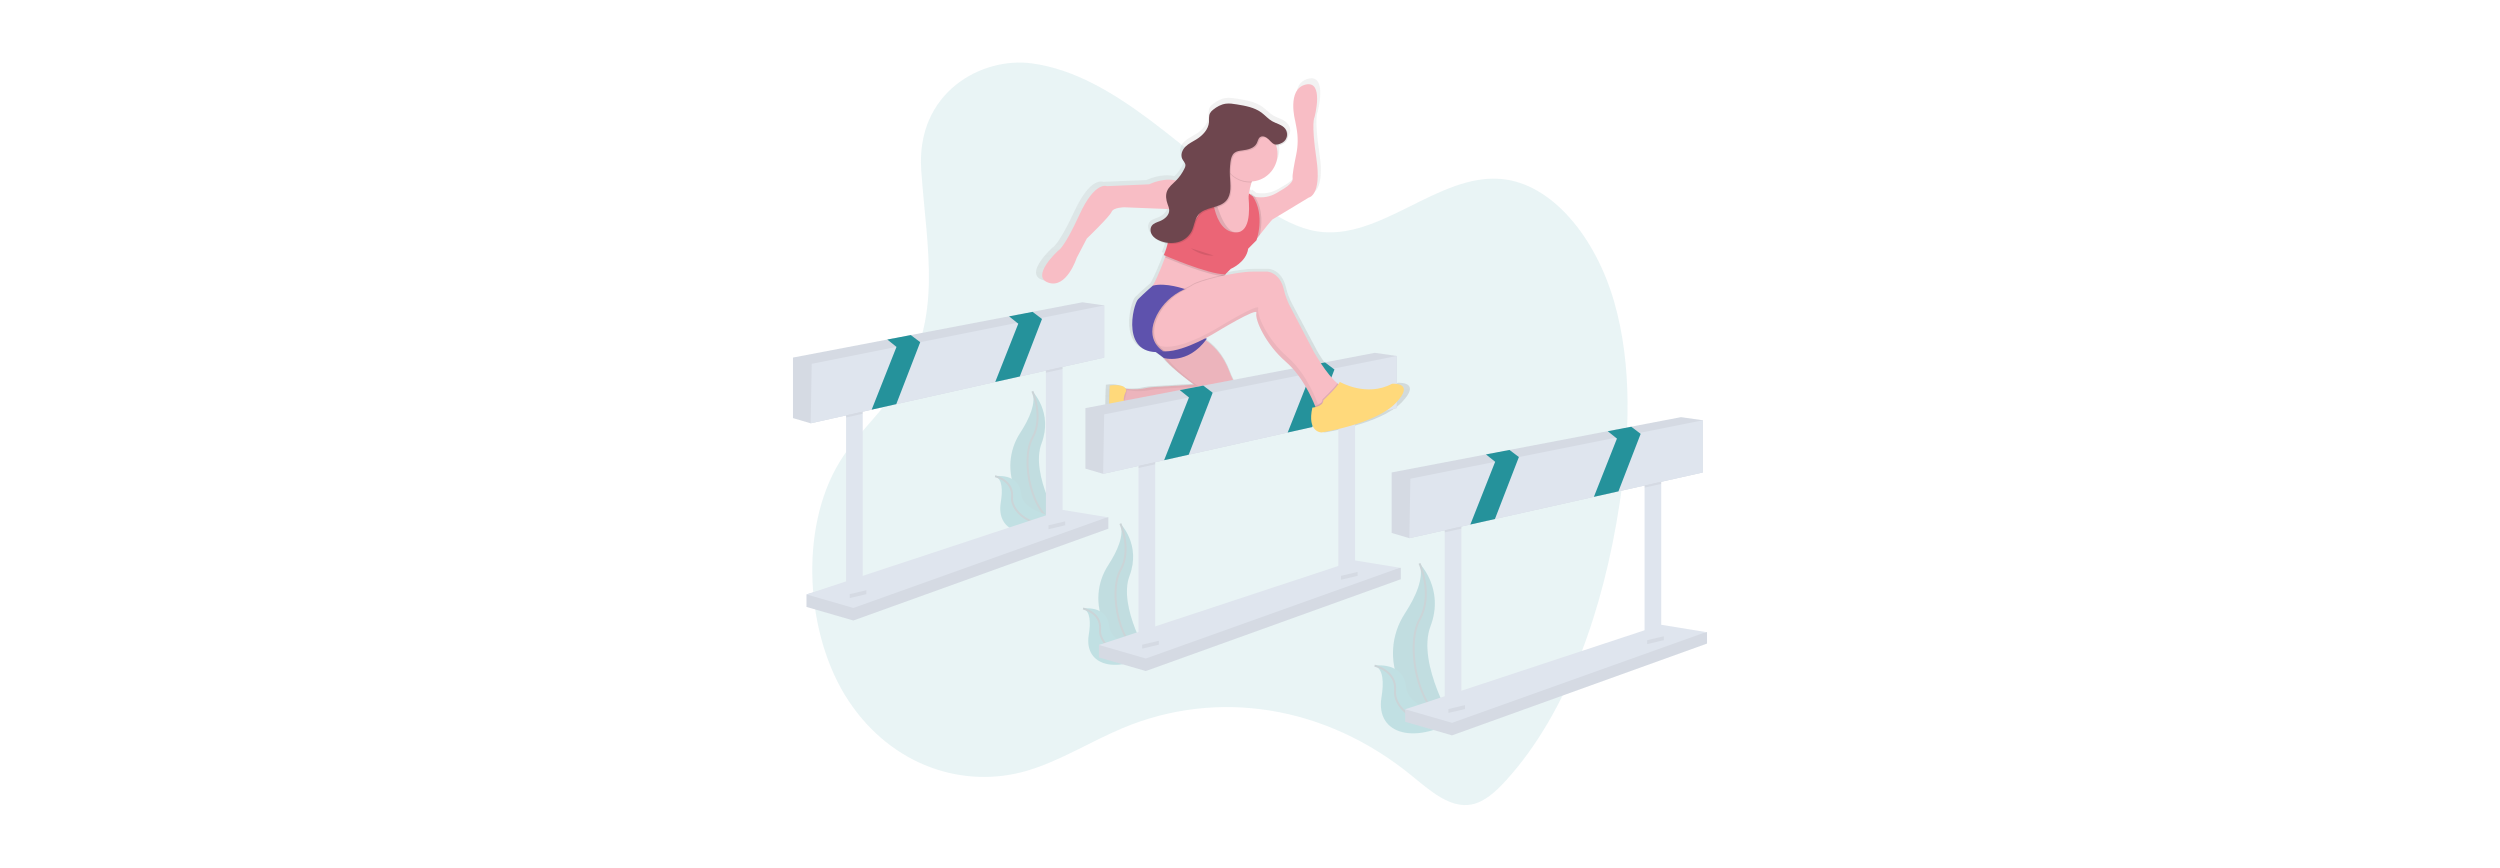 <svg width="1239" height="430" viewBox="0 0 1239 430" fill="none" xmlns="http://www.w3.org/2000/svg">
<rect width="1239" height="430" fill="white"/>
<g clip-path="url(#clip0_40_2156)">
<path opacity="0.1" d="M511.425 31.41C553.681 37.208 587.99 77.524 626.061 102.683C634.544 108.289 643.436 113.226 652.836 114.688C683.978 119.534 712.694 85.954 743.982 88.696C769.34 90.918 790.845 117.844 799.968 149.516C809.092 181.188 807.692 216.612 802.626 249.86C794.693 301.781 777.118 352.859 746.526 386.63C741.478 392.205 735.839 397.42 729.356 398.686C718.551 400.822 708.532 391.645 699.181 384.057C656.98 349.798 603.629 341.099 556.511 360.793C540.554 367.46 525.292 377.189 508.962 381.989C477.516 391.216 441.93 379.557 420.58 347.375C399.229 315.193 395.758 262.298 416.1 228.959C424.592 215.046 436.296 205.222 445.211 191.795C467.611 158.092 459.341 124.016 456.57 84.492C453.839 45.547 486.739 28.026 511.425 31.41Z" fill="#25929B"/>
<g opacity="0.2">
<path d="M703.502 279.218C703.502 279.218 716.002 291.747 708.955 310.338C701.908 328.93 721.05 359.845 721.05 359.845L720.464 359.75C694.792 355.195 682.038 325.778 696.314 303.917C701.612 295.805 705.97 286.268 703.502 279.218Z" fill="#25929B"/>
<path opacity="0.1" d="M703.502 279.446C703.502 279.446 716.002 291.975 708.955 310.566C701.908 329.157 721.05 360.073 721.05 360.073L720.464 359.977C694.792 355.423 682.038 326.006 696.314 304.144C701.612 296.01 705.97 286.478 703.502 279.446Z" fill="black"/>
<path d="M703.502 279.218C703.502 279.218 710.559 294.575 703.502 307.105C696.446 319.634 702.294 354.794 721.041 359.845" stroke="#535461" stroke-miterlimit="10"/>
<path d="M681.243 329.909C681.243 329.909 695.506 327.632 696.805 340.443C698.105 353.255 724.23 355.018 724.23 355.018L723.74 355.346C702.167 369.542 681.548 364.386 684.665 345.54C685.814 338.549 685.719 331.508 681.243 329.909Z" fill="#25929B"/>
<path d="M681.243 329.909C681.243 329.909 692.316 332.346 691.403 342.434C690.489 352.522 707.842 364.618 724.23 355.031" stroke="#535461" stroke-miterlimit="10"/>
</g>
<g opacity="0.2">
<path d="M555.253 259.488C555.253 259.488 565.64 269.899 559.797 285.344C553.953 300.788 569.847 326.479 569.847 326.479L569.361 326.397C548.033 322.622 537.433 298.16 549.292 280.006C553.681 273.251 557.302 265.331 555.253 259.488Z" fill="#25929B"/>
<path opacity="0.1" d="M555.253 259.661C555.253 259.661 565.64 270.072 559.797 285.517C553.954 300.961 569.847 326.652 569.847 326.652L569.338 326.584C548.011 322.809 537.41 298.347 549.269 280.192C553.681 273.425 557.302 265.504 555.253 259.661Z" fill="black"/>
<path d="M555.253 259.488C555.253 259.488 561.114 272.24 555.253 282.656C549.392 293.072 554.249 322.28 569.824 326.479" stroke="#535461" stroke-miterlimit="10"/>
<path d="M536.756 301.594C536.756 301.594 548.619 299.713 549.687 310.348C550.755 320.982 572.473 322.485 572.473 322.485L572.064 322.758C554.14 334.554 537.006 330.273 539.591 314.611C540.55 308.767 540.473 302.901 536.756 301.594Z" fill="#25929B"/>
<path d="M536.756 301.594C536.756 301.594 545.952 303.616 545.198 312.001C544.444 320.386 558.856 330.437 572.46 322.476" stroke="#535461" stroke-miterlimit="10"/>
</g>
<g opacity="0.2">
<path d="M511.634 193.904C511.634 193.904 522.021 204.315 516.178 219.759C510.335 235.204 526.228 260.895 526.228 260.895L525.742 260.813C504.414 257.038 493.814 232.576 505.673 214.422C510.062 207.667 513.683 199.747 511.634 193.904Z" fill="#25929B"/>
<path opacity="0.1" d="M511.635 194.077C511.635 194.077 522.021 204.488 516.178 219.932C510.335 235.377 526.229 261.068 526.229 261.068L525.72 261C504.392 257.224 493.792 232.762 505.651 214.608C510.062 207.84 513.684 199.92 511.635 194.077Z" fill="black"/>
<path d="M511.634 193.904C511.634 193.904 517.496 206.656 511.634 217.072C505.773 227.488 510.63 256.696 526.206 260.895" stroke="#535461" stroke-miterlimit="10"/>
<path d="M493.137 236.01C493.137 236.01 505.001 234.129 506.068 244.763C507.136 255.398 528.855 256.901 528.855 256.901L528.446 257.174C510.521 268.97 493.387 264.689 495.972 249.026C496.931 243.183 496.854 237.317 493.137 236.01Z" fill="#25929B"/>
<path d="M493.137 236.01C493.137 236.01 502.334 238.032 501.579 246.417C500.825 254.801 515.237 264.853 528.841 256.892" stroke="#535461" stroke-miterlimit="10"/>
</g>
<path d="M399.707 300.797V294.589L526.606 258.914L549.301 256.327V262.016L422.92 307.515L399.707 300.797Z" fill="#DFE5EE"/>
<path opacity="0.05" d="M399.707 300.797V294.589L526.606 258.914L549.301 256.327V262.016L422.92 307.515L399.707 300.797Z" fill="black"/>
<path d="M399.707 294.589L526.606 252.706L548.788 256.327L422.92 301.312L399.707 294.589Z" fill="#DFE5EE"/>
<path d="M427.563 199.966H419.308V296.142H427.563V199.966Z" fill="#DFE5EE"/>
<path d="M526.605 177.731H518.35V262.016H526.605V177.731Z" fill="#DFE5EE"/>
<path d="M547.238 151.361V177.216L444.193 200.289L432.003 203.022L401.769 209.79L393 207.203V177.216L439.759 168.28L451.395 166.058L536.406 149.812L547.238 151.361Z" fill="#DFE5EE"/>
<path opacity="0.05" d="M547.238 151.361V177.216L444.193 200.289L432.003 203.022L401.769 209.79L393 207.203V177.216L439.759 168.28L451.395 166.058L536.406 149.812L547.238 151.361Z" fill="black"/>
<path opacity="0.05" d="M427.563 199.966V205.049L419.308 206.898V199.966H427.563Z" fill="black"/>
<path opacity="0.05" d="M526.605 177.731V182.873L518.35 184.717V177.731H526.605Z" fill="black"/>
<path d="M547.238 151.361V177.216L505.4 186.585L493.232 189.308L444.193 200.289L432.002 203.022L401.769 209.79L402.287 180.318L444.302 171.924L456.056 169.578H456.061L504.092 159.982L515.823 157.637L547.238 151.361Z" fill="#DFE5EE"/>
<path d="M456.061 169.578L444.193 200.289L432.002 203.022L444.302 171.924L439.758 168.28L451.395 166.058L456.056 169.578H456.061Z" fill="#25929B"/>
<path d="M516.414 158.083L505.4 186.585L493.232 189.308L504.655 160.429L504.092 159.982L500.111 156.785L511.748 154.562L515.823 157.637L516.409 158.083H516.414Z" fill="#25929B"/>
<path opacity="0.05" d="M421.116 294.462L429.367 292.521V294.462L421.116 296.402V294.462Z" fill="black"/>
<path opacity="0.05" d="M519.64 260.335L527.891 258.395V260.335L519.64 262.275V260.335Z" fill="black"/>
<path d="M692.757 189.727C679.603 196.673 665.986 188.816 665.986 188.816C665.772 189.218 665.528 189.601 665.254 189.964C665.086 189.837 664.914 189.705 664.741 189.563C659.089 184.932 652.832 173.996 652.832 173.996L640.641 151.083C639.148 148.329 638.022 145.391 637.293 142.343C635.284 133.607 628.873 133.234 628.873 133.234H621.363C617.728 133.234 612.475 133.999 607.278 135.056C607.415 134.914 607.506 134.732 607.537 134.536L607.287 134.587L610.076 131.854C610.076 131.854 618.06 128.611 619 121.666L623.226 117.498C623.226 117.498 623.362 117.134 623.553 116.492L624.957 114.72C631.073 107.046 631.513 106.918 631.513 106.918L650.056 95.919C650.056 95.919 656.712 94.972 653.936 76.312C651.16 57.653 653.027 55.362 653.027 55.362C653.027 55.362 658.071 36.666 648.402 38.993C638.733 41.32 643.104 57.302 643.104 57.302L643.777 60.832C644.62 65.252 644.573 69.797 643.64 74.199C642.636 78.958 641.514 84.838 641.796 86.241C642.291 88.687 636.707 91.784 636.707 91.784L633.549 93.633C630.206 95.589 626.268 96.262 622.467 95.528L622.299 95.272L620.409 93.852C620.352 94.046 620.307 94.244 620.272 94.444L619.5 93.852V93.897C619.5 93.733 619.5 93.578 619.536 93.405C619.758 91.654 620.168 89.931 620.759 88.268C620.808 88.113 620.872 87.949 620.927 87.812C624.459 87.598 627.778 86.046 630.213 83.471C632.647 80.897 634.015 77.491 634.04 73.944C634.04 72.483 633.807 71.031 633.349 69.645C633.706 69.711 634.073 69.711 634.43 69.645C636.13 69.371 637.933 68.497 638.815 66.989C639.281 66.162 639.495 65.215 639.431 64.267C639.368 63.318 639.029 62.409 638.456 61.651C638.239 61.375 637.996 61.12 637.729 60.891C636.116 59.069 633.417 58.614 631.272 57.389C629.232 56.236 627.683 54.396 625.784 53.025C622.194 50.425 617.605 49.641 613.225 48.926C611.344 48.621 609.431 48.316 607.541 48.567C605.151 48.885 602.952 50.083 601.08 51.582C600.416 52.06 599.86 52.673 599.449 53.381C598.754 54.747 599.058 56.35 598.935 57.862C598.636 61.542 595.755 64.539 592.574 66.493C590.621 67.691 588.485 68.647 586.845 70.255C585.205 71.863 584.237 74.399 585.259 76.431C585.8 77.506 586.868 78.403 586.877 79.619C586.841 80.154 586.686 80.674 586.422 81.14C585.331 83.424 583.857 85.504 582.065 87.288C575.431 85.685 568.27 89.21 568.27 89.21L546.666 90.121C546.666 90.121 540.559 87.343 532.58 104.477C524.602 121.611 521.775 122.54 521.775 122.54C521.775 122.54 507.236 135.507 516.609 138.749C525.983 141.992 531.149 126.243 531.149 126.243L536.351 116.551C536.351 116.551 548.092 105.433 549.033 103.12C549.973 100.806 555.607 100.806 555.607 100.806L578.512 101.717C578.542 101.902 578.56 102.09 578.566 102.277C578.621 104.846 576.217 106.832 573.8 107.784C572.273 108.394 570.529 108.854 569.597 110.193C568.666 111.532 568.888 113.477 569.824 114.843C570.11 115.251 570.444 115.623 570.819 115.95C571.802 116.965 573.001 117.744 574.327 118.227C575.427 118.666 576.571 118.984 577.739 119.174C577.264 121.14 576.618 123.06 575.808 124.913L576.717 125.305L576.417 126.106C575.136 129.517 572.496 136.249 570.161 140.321C570.138 140.321 565.917 143.91 562.641 147.152C560.137 149.621 554.103 173.386 571.76 173.814L575.79 176.793H575.872C579.457 181.866 591.293 190.201 591.293 190.201L570.361 191.44C569.316 191.503 568.277 191.63 567.248 191.818C566.906 191.879 566.564 191.947 566.221 192.023C562.532 192.833 558.447 192.547 556.257 192.287C554.808 189.554 548.079 190.666 548.079 190.666C548.079 190.666 547.138 204.561 548.533 212.431C549.928 220.301 555.108 215.21 555.108 215.21C554.167 208.264 561.923 203.154 561.923 203.154C562.909 202.657 564.077 202.056 565.449 201.332C569.802 198.991 590.507 202.571 596.909 203.755C598.319 204.018 599.751 204.14 601.185 204.119C619.536 203.819 614.77 194.847 614.77 194.847L611.076 187.559C610.47 186.348 609.93 185.104 609.458 183.834C606.196 175.18 601.125 170.416 597.241 167.866C597.45 167.602 597.659 167.338 597.863 167.06C597.863 167.06 597.554 166.987 597.086 166.846C600.367 165.165 602.539 163.822 602.539 163.822C602.539 163.822 624.143 150.855 623.207 154.098C622.272 157.341 627.906 169.843 638.238 178.642C638.538 178.897 638.829 179.156 639.119 179.421L639.401 179.68L639.978 180.227L640.292 180.532L640.828 181.069L641.128 181.379L641.696 181.989L641.923 182.235C642.18 182.521 642.435 182.809 642.686 183.101L642.85 183.296C643.043 183.527 643.236 183.758 643.427 183.989L643.686 184.312L644.14 184.895L644.404 185.237L644.858 185.833L645.094 186.148L645.621 186.881L645.748 187.054C645.964 187.358 646.174 187.661 646.38 187.965L646.535 188.197L646.989 188.885L647.18 189.181L647.584 189.818L647.761 190.101L648.184 190.798L648.307 190.998C648.673 191.605 649.021 192.213 649.352 192.82L649.406 192.92L649.838 193.703L649.906 193.831L650.319 194.614L650.347 194.669C651.511 196.898 652.553 199.189 653.468 201.533C652.94 201.66 652.404 201.751 651.864 201.806C649.047 214.312 656.562 214.312 656.562 214.312C656.562 214.312 684.278 210.145 694.611 199.492C704.943 188.839 692.757 189.727 692.757 189.727Z" fill="url(#paint0_linear_40_2156)"/>
<path d="M592.238 166.04C592.238 166.04 603.661 169.009 609.359 184.358C609.816 185.599 610.339 186.816 610.926 188.001L614.502 195.188C614.502 195.188 619.114 204.01 601.362 204.297C599.975 204.317 598.59 204.196 597.227 203.937C591.034 202.776 571.006 199.255 566.785 201.555C564.426 202.895 561.999 204.111 559.515 205.199L554.517 199.733L556.335 192.446C556.335 192.446 562.337 193.576 567.521 192.414C568.838 192.117 570.176 191.925 571.524 191.841L591.784 190.634C591.784 190.634 575.881 179.248 575.881 175.149C575.881 171.05 592.238 166.04 592.238 166.04Z" fill="#F8BDC5"/>
<path opacity="0.05" d="M558.161 193.822C558.161 193.822 553.163 201.992 563.381 203.386C563.381 203.386 555.889 208.396 556.798 215.228C556.798 215.228 551.8 220.238 550.437 212.495C549.074 204.752 549.982 191.089 549.982 191.089C549.982 191.089 558.161 189.723 558.161 193.822Z" fill="black"/>
<path opacity="0.05" d="M592.238 166.04C592.238 166.04 603.661 169.009 609.359 184.358C609.816 185.599 610.339 186.816 610.926 188.001L614.502 195.188C614.502 195.188 619.114 204.01 601.362 204.297C599.975 204.317 598.59 204.196 597.227 203.937C591.034 202.776 571.006 199.255 566.785 201.555C564.426 202.895 561.999 204.111 559.515 205.199L554.517 199.733L556.335 192.446C556.335 192.446 562.337 193.576 567.521 192.414C568.838 192.117 570.176 191.925 571.524 191.841L591.784 190.634C591.784 190.634 575.881 179.248 575.881 175.149C575.881 171.05 592.238 166.04 592.238 166.04Z" fill="black"/>
<path opacity="0.05" d="M556.798 200.653L558.615 193.366C558.615 193.366 564.618 194.496 569.802 193.334C571.119 193.037 572.457 192.845 573.805 192.761L594.056 191.545C594.056 191.545 578.153 180.158 578.153 176.059C578.153 171.96 594.51 166.951 594.51 166.951L594.633 166.987C593.863 166.602 593.062 166.285 592.238 166.04C592.238 166.04 575.881 171.05 575.881 175.149C575.881 179.248 591.784 190.634 591.784 190.634L571.538 191.85C570.19 191.934 568.852 192.126 567.535 192.424C562.35 193.585 556.348 192.455 556.348 192.455L554.531 199.743L559.529 205.208C559.529 205.208 559.865 205.071 560.556 204.752L556.798 200.653Z" fill="black"/>
<path d="M558.161 193.822C558.161 193.822 553.163 201.992 563.381 203.386C563.381 203.386 555.889 208.396 556.798 215.228C556.798 215.228 551.8 220.238 550.437 212.495C549.074 204.752 549.982 191.089 549.982 191.089C549.982 191.089 558.161 189.723 558.161 193.822Z" fill="#FFD97B"/>
<path d="M544.648 325.846V319.639L671.547 283.964L694.243 281.377V287.065L567.862 332.564L544.648 325.846Z" fill="#DFE5EE"/>
<path opacity="0.05" d="M544.648 325.846V319.639L671.547 283.964L694.243 281.377V287.065L567.862 332.564L544.648 325.846Z" fill="black"/>
<path d="M544.648 319.639L671.547 277.756L693.73 281.377L567.862 326.361L544.648 319.639Z" fill="#DFE5EE"/>
<path d="M572.505 225.015H564.25V321.192H572.505V225.015Z" fill="#DFE5EE"/>
<path d="M671.547 202.78H663.292V287.065H671.547V202.78Z" fill="#DFE5EE"/>
<path d="M692.18 176.41V202.266L589.135 225.339L576.944 228.071L546.711 234.839L537.942 232.252V202.266L584.696 193.33L596.337 191.107L681.348 174.862L692.18 176.41Z" fill="#DFE5EE"/>
<path opacity="0.05" d="M692.18 176.41V202.266L589.135 225.339L576.944 228.071L546.711 234.839L537.942 232.252V202.266L584.696 193.33L596.337 191.107L681.348 174.862L692.18 176.41Z" fill="black"/>
<path opacity="0.05" d="M572.505 225.015V230.098L564.25 231.947V225.015H572.505Z" fill="black"/>
<path opacity="0.05" d="M671.547 202.78V207.922L663.292 209.767V202.78H671.547Z" fill="black"/>
<path d="M692.18 176.41V202.266L650.342 211.634L638.174 214.358L589.135 225.339L576.944 228.071L546.711 234.839L547.229 205.367L589.244 196.973L600.998 194.628H601.003L649.034 185.032L660.765 182.686L692.18 176.41Z" fill="#DFE5EE"/>
<path d="M601.003 194.628L589.135 225.339L576.944 228.071L589.244 196.973L584.696 193.33L596.337 191.107L600.998 194.628H601.003Z" fill="#25929B"/>
<path d="M661.356 183.132L650.342 211.634L638.174 214.358L649.597 185.478L649.034 185.032L645.053 181.834L656.69 179.612L660.765 182.686L661.351 183.132H661.356Z" fill="#25929B"/>
<path opacity="0.05" d="M566.058 319.511L574.309 317.571V319.511L566.058 321.451V319.511Z" fill="black"/>
<path opacity="0.05" d="M664.582 285.385L672.833 283.444V285.385L664.582 287.32V285.385Z" fill="black"/>
<path d="M648.638 97.905L630.7 108.722C630.7 108.722 630.273 108.849 624.339 116.396L622.208 119.129C617.701 124.936 608.332 126.871 608.332 126.871L602.389 117.708L601.135 106.577L602.452 102.081L603.497 98.52L612.639 99.832L616.32 101.822L620.863 97.267C621.218 97.363 621.577 97.45 621.935 97.518C625.613 98.245 629.429 97.588 632.654 95.673L635.707 93.852C635.707 93.852 641.105 90.805 640.628 88.386C640.355 87.02 641.441 81.227 642.414 76.544C643.316 72.214 643.361 67.748 642.545 63.4L641.896 59.93C641.896 59.93 637.675 44.208 647.021 41.931C656.367 39.654 651.496 58.026 651.496 58.026C651.496 58.026 649.706 60.276 652.405 78.626C655.104 96.976 648.638 97.905 648.638 97.905Z" fill="#F8BDC5"/>
<path d="M619.068 95.464C618.56 100.282 620.863 100.929 620.863 100.929L622.226 106.394V112.315L618.137 119.147H608.141L599.508 115.048V95.919L598.145 91.365C598.908 91.316 599.667 91.217 600.417 91.069C604.801 90.19 607.287 87.749 608.686 85.098C610.867 80.949 610.413 76.317 610.413 76.317C610.413 76.317 628.587 71.307 622.226 85.426C621.381 87.307 620.736 88.96 620.25 90.436C619.68 92.065 619.284 93.751 619.068 95.464Z" fill="#F8BDC5"/>
<path d="M607.501 135.447C607.471 135.649 607.377 135.836 607.232 135.98C606.996 136.255 606.799 136.562 606.646 136.891C604.52 140.913 600.417 155.109 600.417 155.109L578.153 146.911L577.831 146.829L569.066 144.634C571.551 142.853 575.704 132.173 577.394 127.591C577.849 126.311 578.153 125.505 578.153 125.505L601.78 127.782C601.78 127.782 607.905 133.156 607.501 135.447Z" fill="#F8BDC5"/>
<path d="M598.145 89.98C598.145 89.98 591.33 92.713 584.514 89.98C577.699 87.248 569.52 91.347 569.52 91.347L548.619 92.257C548.619 92.257 542.713 89.525 534.988 106.376C527.264 123.228 524.538 124.139 524.538 124.139C524.538 124.139 510.453 136.891 519.54 140.079C528.627 143.267 533.625 127.782 533.625 127.782L538.623 118.218C538.623 118.218 549.982 107.287 550.891 105.01C551.8 102.733 557.252 102.733 557.252 102.733L579.97 103.644L579.83 110.302L586.786 116.396L593.147 110.931L598.145 100.911V89.98Z" fill="#F8BDC5"/>
<path opacity="0.1" d="M622.226 85.426C621.381 87.307 620.736 88.96 620.25 90.436C620.004 90.436 619.75 90.436 619.5 90.436C617.407 90.438 615.342 89.956 613.466 89.027C611.589 88.098 609.952 86.747 608.682 85.08C610.867 80.949 610.413 76.317 610.413 76.317C610.413 76.317 628.587 71.307 622.226 85.426Z" fill="black"/>
<path d="M619.5 89.98C627.028 89.98 633.131 83.863 633.131 76.317C633.131 68.771 627.028 62.653 619.5 62.653C611.972 62.653 605.869 68.771 605.869 76.317C605.869 83.863 611.972 89.98 619.5 89.98Z" fill="#F8BDC5"/>
<path opacity="0.1" d="M607.5 135.447C607.47 135.649 607.376 135.836 607.232 135.98C606.996 136.255 606.799 136.562 606.646 136.891C598.563 136.536 580.874 129.098 577.394 127.609C577.848 126.329 578.153 125.523 578.153 125.523L601.78 127.8C601.78 127.8 607.905 133.156 607.5 135.447Z" fill="black"/>
<path opacity="0.1" d="M624.357 116.396L622.226 119.129C617.719 124.936 608.35 126.871 608.35 126.871L602.407 117.708L601.153 106.577L601.553 95.673C602.82 101.594 606.364 113.946 611.776 115.03C620.822 116.851 620.172 103.858 619.727 98.406C619.659 97.564 619.736 96.717 619.954 95.901L621.772 97.267L621.935 97.518C626.265 104.258 625.293 112.283 624.357 116.396Z" fill="black"/>
<path d="M600.417 89.069H595.873C595.873 89.069 600.417 118.218 579.062 110.02C579.062 110.02 580.879 116.851 576.79 126.416C576.79 126.416 598.599 135.98 607.232 135.98L609.959 133.248C609.959 133.248 617.683 130.059 618.591 123.228L622.681 119.129C622.681 119.129 627.224 106.832 620.863 97.267L619.046 95.901C618.827 96.717 618.75 97.564 618.819 98.406C619.273 103.871 619.914 116.842 610.867 115.03C599.508 112.752 600.417 89.069 600.417 89.069Z" fill="#EB6576"/>
<path d="M569.52 171.96L576.79 177.426C576.79 177.426 588.603 181.069 598.145 167.861C598.145 167.861 592.238 166.495 593.147 163.307C594.056 160.119 569.52 171.96 569.52 171.96Z" fill="#5E52AD"/>
<path opacity="0.05" d="M569.52 171.96L576.79 177.426C576.79 177.426 588.603 181.069 598.145 167.861C598.145 167.861 592.238 166.495 593.147 163.307C594.056 160.119 569.52 171.96 569.52 171.96Z" fill="black"/>
<path opacity="0.1" d="M607.5 135.903C607.471 136.105 607.377 136.292 607.232 136.436C605.415 138.257 600.417 155.564 600.417 155.564L578.153 147.366L577.831 147.284C579.556 146.192 581.382 145.267 583.283 144.524C584.832 143.923 586.391 143.286 587.74 142.675C588.834 142.206 589.884 141.642 590.88 140.99C592.784 139.624 600.094 137.438 607.5 135.903Z" fill="black"/>
<path d="M659.03 200.653L652.214 202.475C652.214 202.475 652.06 202.02 651.76 201.227C650.306 197.52 645.462 186.375 637.22 179.248C627.224 170.594 621.772 158.297 622.68 155.109C623.589 151.921 602.689 164.673 602.689 164.673C602.689 164.673 587.535 174.124 577.521 174.137C576.025 174.18 574.537 173.904 573.155 173.327C569.293 171.582 567.73 168.526 567.207 165.584C566.898 163.722 566.981 161.815 567.45 159.987C567.92 158.159 568.766 156.449 569.933 154.968C573.396 150.481 578.015 147.028 583.292 144.98C584.841 144.379 586.4 143.741 587.749 143.131C588.843 142.662 589.893 142.098 590.889 141.446C594.069 139.168 612.244 134.614 620.877 134.614H628.146C628.146 134.614 634.344 134.978 636.289 143.568C636.99 146.556 638.074 149.44 639.515 152.149L651.305 174.693C651.305 174.693 657.357 185.446 662.823 190.001C664.382 191.303 665.895 192.1 667.208 192C673.115 191.545 659.03 200.653 659.03 200.653Z" fill="#F8BDC5"/>
<path opacity="0.1" d="M637.747 69.494C638.198 68.679 638.405 67.75 638.344 66.82C638.283 65.89 637.956 64.997 637.402 64.248C635.875 62.257 633.117 61.802 630.941 60.554C628.964 59.42 627.47 57.612 625.634 56.264C622.163 53.709 617.737 52.934 613.489 52.237C611.671 51.937 609.818 51.636 607.991 51.887C605.678 52.201 603.552 53.381 601.739 54.852C601.096 55.324 600.559 55.925 600.162 56.619C599.49 57.949 599.785 59.543 599.667 61.028C599.376 64.648 596.587 67.595 593.511 69.512C591.62 70.692 589.539 71.63 587.967 73.211C586.395 74.791 585.446 77.287 586.436 79.282C586.963 80.338 587.995 81.222 587.999 82.406C587.969 82.931 587.823 83.443 587.572 83.904C586.496 86.199 585.029 88.287 583.237 90.076C581.629 91.679 579.707 93.118 578.871 95.236C578.067 97.272 578.417 99.595 579.157 101.658C579.503 102.642 579.934 103.625 579.952 104.664C580.002 107.191 577.681 109.132 575.341 110.079C573.864 110.676 572.16 111.131 571.274 112.447C570.388 113.764 570.588 115.676 571.492 117.002C572.396 118.327 573.855 119.215 575.354 119.821C578.138 120.996 581.223 121.248 584.16 120.541C585.616 120.176 586.981 119.51 588.166 118.586C589.352 117.662 590.332 116.501 591.043 115.175C592.406 112.516 592.497 109.255 594.387 106.932C597.718 102.874 604.742 103.899 608.218 99.959C611.008 96.794 610.249 91.998 610.036 87.78C609.912 85.431 610.01 83.075 610.326 80.744C610.554 79.086 610.972 77.305 612.271 76.258C613.321 75.41 614.738 75.219 616.074 75.055C618.864 74.704 622.076 74.026 623.344 71.507C623.871 70.46 624.03 69.139 624.98 68.456C626.293 67.508 628.133 68.456 629.278 69.594C630.541 70.856 631.6 72.409 633.522 72.095C635.153 71.84 636.898 70.979 637.747 69.494Z" fill="black"/>
<path d="M637.257 69.002C637.707 68.186 637.913 67.258 637.851 66.328C637.789 65.397 637.461 64.504 636.907 63.756C635.38 61.765 632.622 61.31 630.446 60.062C628.469 58.928 626.974 57.12 625.139 55.772C621.668 53.217 617.242 52.442 612.994 51.745C611.176 51.445 609.323 51.144 607.496 51.395C605.183 51.709 603.057 52.889 601.244 54.36C600.601 54.832 600.064 55.434 599.667 56.127C598.995 57.457 599.29 59.051 599.172 60.536C598.881 64.156 596.091 67.103 593.015 69.021C591.125 70.2 589.044 71.138 587.472 72.719C585.9 74.299 584.95 76.795 585.941 78.79C586.468 79.847 587.499 80.73 587.504 81.914C587.474 82.439 587.328 82.951 587.077 83.413C586.001 85.707 584.534 87.795 582.742 89.584C581.134 91.187 579.212 92.626 578.376 94.744C577.572 96.78 577.921 99.103 578.662 101.166C579.007 102.15 579.439 103.133 579.457 104.172C579.507 106.7 577.185 108.64 574.845 109.587C573.369 110.184 571.665 110.639 570.779 111.955C569.893 113.272 570.093 115.185 570.997 116.51C571.901 117.835 573.36 118.723 574.859 119.329C577.643 120.504 580.728 120.756 583.665 120.049C585.121 119.684 586.486 119.018 587.671 118.094C588.857 117.171 589.837 116.009 590.548 114.684C591.911 112.024 592.002 108.763 593.892 106.44C597.223 102.382 604.247 103.407 607.723 99.467C610.513 96.302 609.754 91.506 609.541 87.288C609.417 84.939 609.515 82.583 609.831 80.252C610.059 78.594 610.477 76.813 611.776 75.766C612.826 74.919 614.243 74.727 615.579 74.563C618.369 74.213 621.581 73.534 622.849 71.015C623.376 69.968 623.535 68.647 624.485 67.964C625.798 67.017 627.638 67.964 628.783 69.103C630.046 70.364 631.105 71.917 633.027 71.603C634.658 71.343 636.407 70.483 637.257 69.002Z" fill="#6E464E"/>
<path opacity="0.1" d="M590.193 123C590.193 123 595.191 127.099 601.552 126.644Z" fill="black"/>
<path opacity="0.05" d="M668.308 192.082C665.7 194.651 659.939 198.376 659.939 198.376L653.123 200.198C653.123 200.198 648.125 185.624 638.129 176.97C628.133 168.317 622.681 156.02 623.589 152.832C624.498 149.644 603.597 162.396 603.597 162.396C603.597 162.396 588.444 171.847 578.43 171.86C576.934 171.903 575.446 171.626 574.064 171.05C570.202 169.305 568.639 166.249 568.116 163.307C567.764 161.285 567.891 159.208 568.489 157.245C567.17 159.811 566.72 162.739 567.208 165.584C567.73 168.526 569.293 171.582 573.155 173.327C574.537 173.904 576.025 174.18 577.522 174.137C587.518 174.137 602.689 164.673 602.689 164.673C602.689 164.673 623.589 151.921 622.681 155.109C621.772 158.297 627.224 170.594 637.22 179.248C647.216 187.901 652.214 202.475 652.214 202.475L659.03 200.653C659.03 200.653 670.793 193.043 668.308 192.082Z" fill="black"/>
<path opacity="0.1" d="M588.149 143.267L587.376 143.627C581.738 146.223 577.119 150.622 574.245 156.134C568.157 168.012 576.204 173.363 577.521 174.137C576.025 174.18 574.537 173.904 573.155 173.327C569.293 171.582 567.73 168.526 567.207 165.584C566.898 163.722 566.981 161.815 567.45 159.987C567.92 158.159 568.766 156.449 569.933 154.968C573.396 150.481 578.015 147.028 583.292 144.98C584.841 144.379 586.4 143.741 587.749 143.131L588.149 143.267Z" fill="black"/>
<path d="M587.24 143.267C587.24 143.267 577.699 139.87 571.338 141.569C571.338 141.569 567.248 145.089 564.068 148.277C561.478 150.873 554.981 177.426 576.79 174.238C576.79 174.238 566.721 169.036 573.337 156.134C576.21 150.622 580.829 146.222 586.468 143.627L587.24 143.267Z" fill="#5E52AD"/>
<path opacity="0.1" d="M659.03 200.653L652.214 202.475C652.214 202.475 652.06 202.02 651.76 201.227C653.345 200.808 655.395 199.861 655.395 197.921C655.395 197.921 660.597 193.052 662.823 190.001C664.382 191.303 665.895 192.1 667.208 192C673.115 191.545 659.03 200.653 659.03 200.653Z" fill="black"/>
<path d="M655.849 198.376C655.849 198.376 662.665 192 664.028 189.267C664.028 189.267 677.204 197.01 689.926 190.178C689.926 190.178 701.74 189.267 691.744 199.743C681.748 210.218 654.94 214.317 654.94 214.317C654.94 214.317 647.671 214.317 650.397 202.02C650.397 202.02 655.849 201.564 655.849 198.376Z" fill="#FFD97B"/>
<path d="M696.405 357.728V351.52L823.304 315.845L846 313.258V318.946L719.619 364.445L696.405 357.728Z" fill="#DFE5EE"/>
<path opacity="0.05" d="M696.405 357.728V351.52L823.304 315.845L846 313.258V318.946L719.619 364.445L696.405 357.728Z" fill="black"/>
<path d="M696.405 351.52L823.304 309.637L845.486 313.258L719.619 358.242L696.405 351.52Z" fill="#DFE5EE"/>
<path d="M724.263 256.896H716.007V353.073H724.263V256.896Z" fill="#DFE5EE"/>
<path d="M823.305 234.662H815.049V318.946H823.305V234.662Z" fill="#DFE5EE"/>
<path d="M843.937 208.291V234.147L740.892 257.22L728.702 259.952L698.468 266.72L689.699 264.133V234.147L736.453 225.211L748.094 222.989L833.105 206.743L843.937 208.291Z" fill="#DFE5EE"/>
<path opacity="0.05" d="M843.937 208.291V234.147L740.892 257.22L728.702 259.952L698.468 266.72L689.699 264.133V234.147L736.453 225.211L748.094 222.989L833.105 206.743L843.937 208.291Z" fill="black"/>
<path opacity="0.05" d="M724.263 256.896V261.979L716.007 263.828V256.896H724.263Z" fill="black"/>
<path opacity="0.05" d="M823.305 234.662V239.804L815.049 241.648V234.662H823.305Z" fill="black"/>
<path d="M843.937 208.291V234.147L802.099 243.515L789.932 246.239L740.892 257.22L728.702 259.952L698.468 266.72L698.986 237.248L741.001 228.855L752.756 226.509H752.76L800.791 216.913L812.522 214.567L843.937 208.291Z" fill="#DFE5EE"/>
<path d="M752.76 226.509L740.892 257.22L728.702 259.952L741.001 228.855L736.453 225.211L748.094 222.989L752.756 226.509H752.76Z" fill="#25929B"/>
<path d="M813.113 215.014L802.099 243.515L789.932 246.239L801.354 217.359L800.791 216.913L796.811 213.716L808.447 211.493L812.523 214.567L813.109 215.014H813.113Z" fill="#25929B"/>
<path opacity="0.05" d="M717.815 351.392L726.066 349.452V351.392L717.815 353.332V351.392Z" fill="black"/>
<path opacity="0.05" d="M816.339 317.266L824.591 315.326V317.266L816.339 319.201V317.266Z" fill="black"/>
</g>
<defs>
<linearGradient id="paint0_linear_40_2156" x1="606.123" y1="216.822" x2="606.123" y2="38.775" gradientUnits="userSpaceOnUse">
<stop stop-color="#808080" stop-opacity="0.25"/>
<stop offset="0.54" stop-color="#808080" stop-opacity="0.12"/>
<stop offset="1" stop-color="#808080" stop-opacity="0.1"/>
</linearGradient>
<clipPath id="clip0_40_2156">
<rect width="453" height="368" fill="white" transform="translate(393 31)"/>
</clipPath>
</defs>
</svg>
